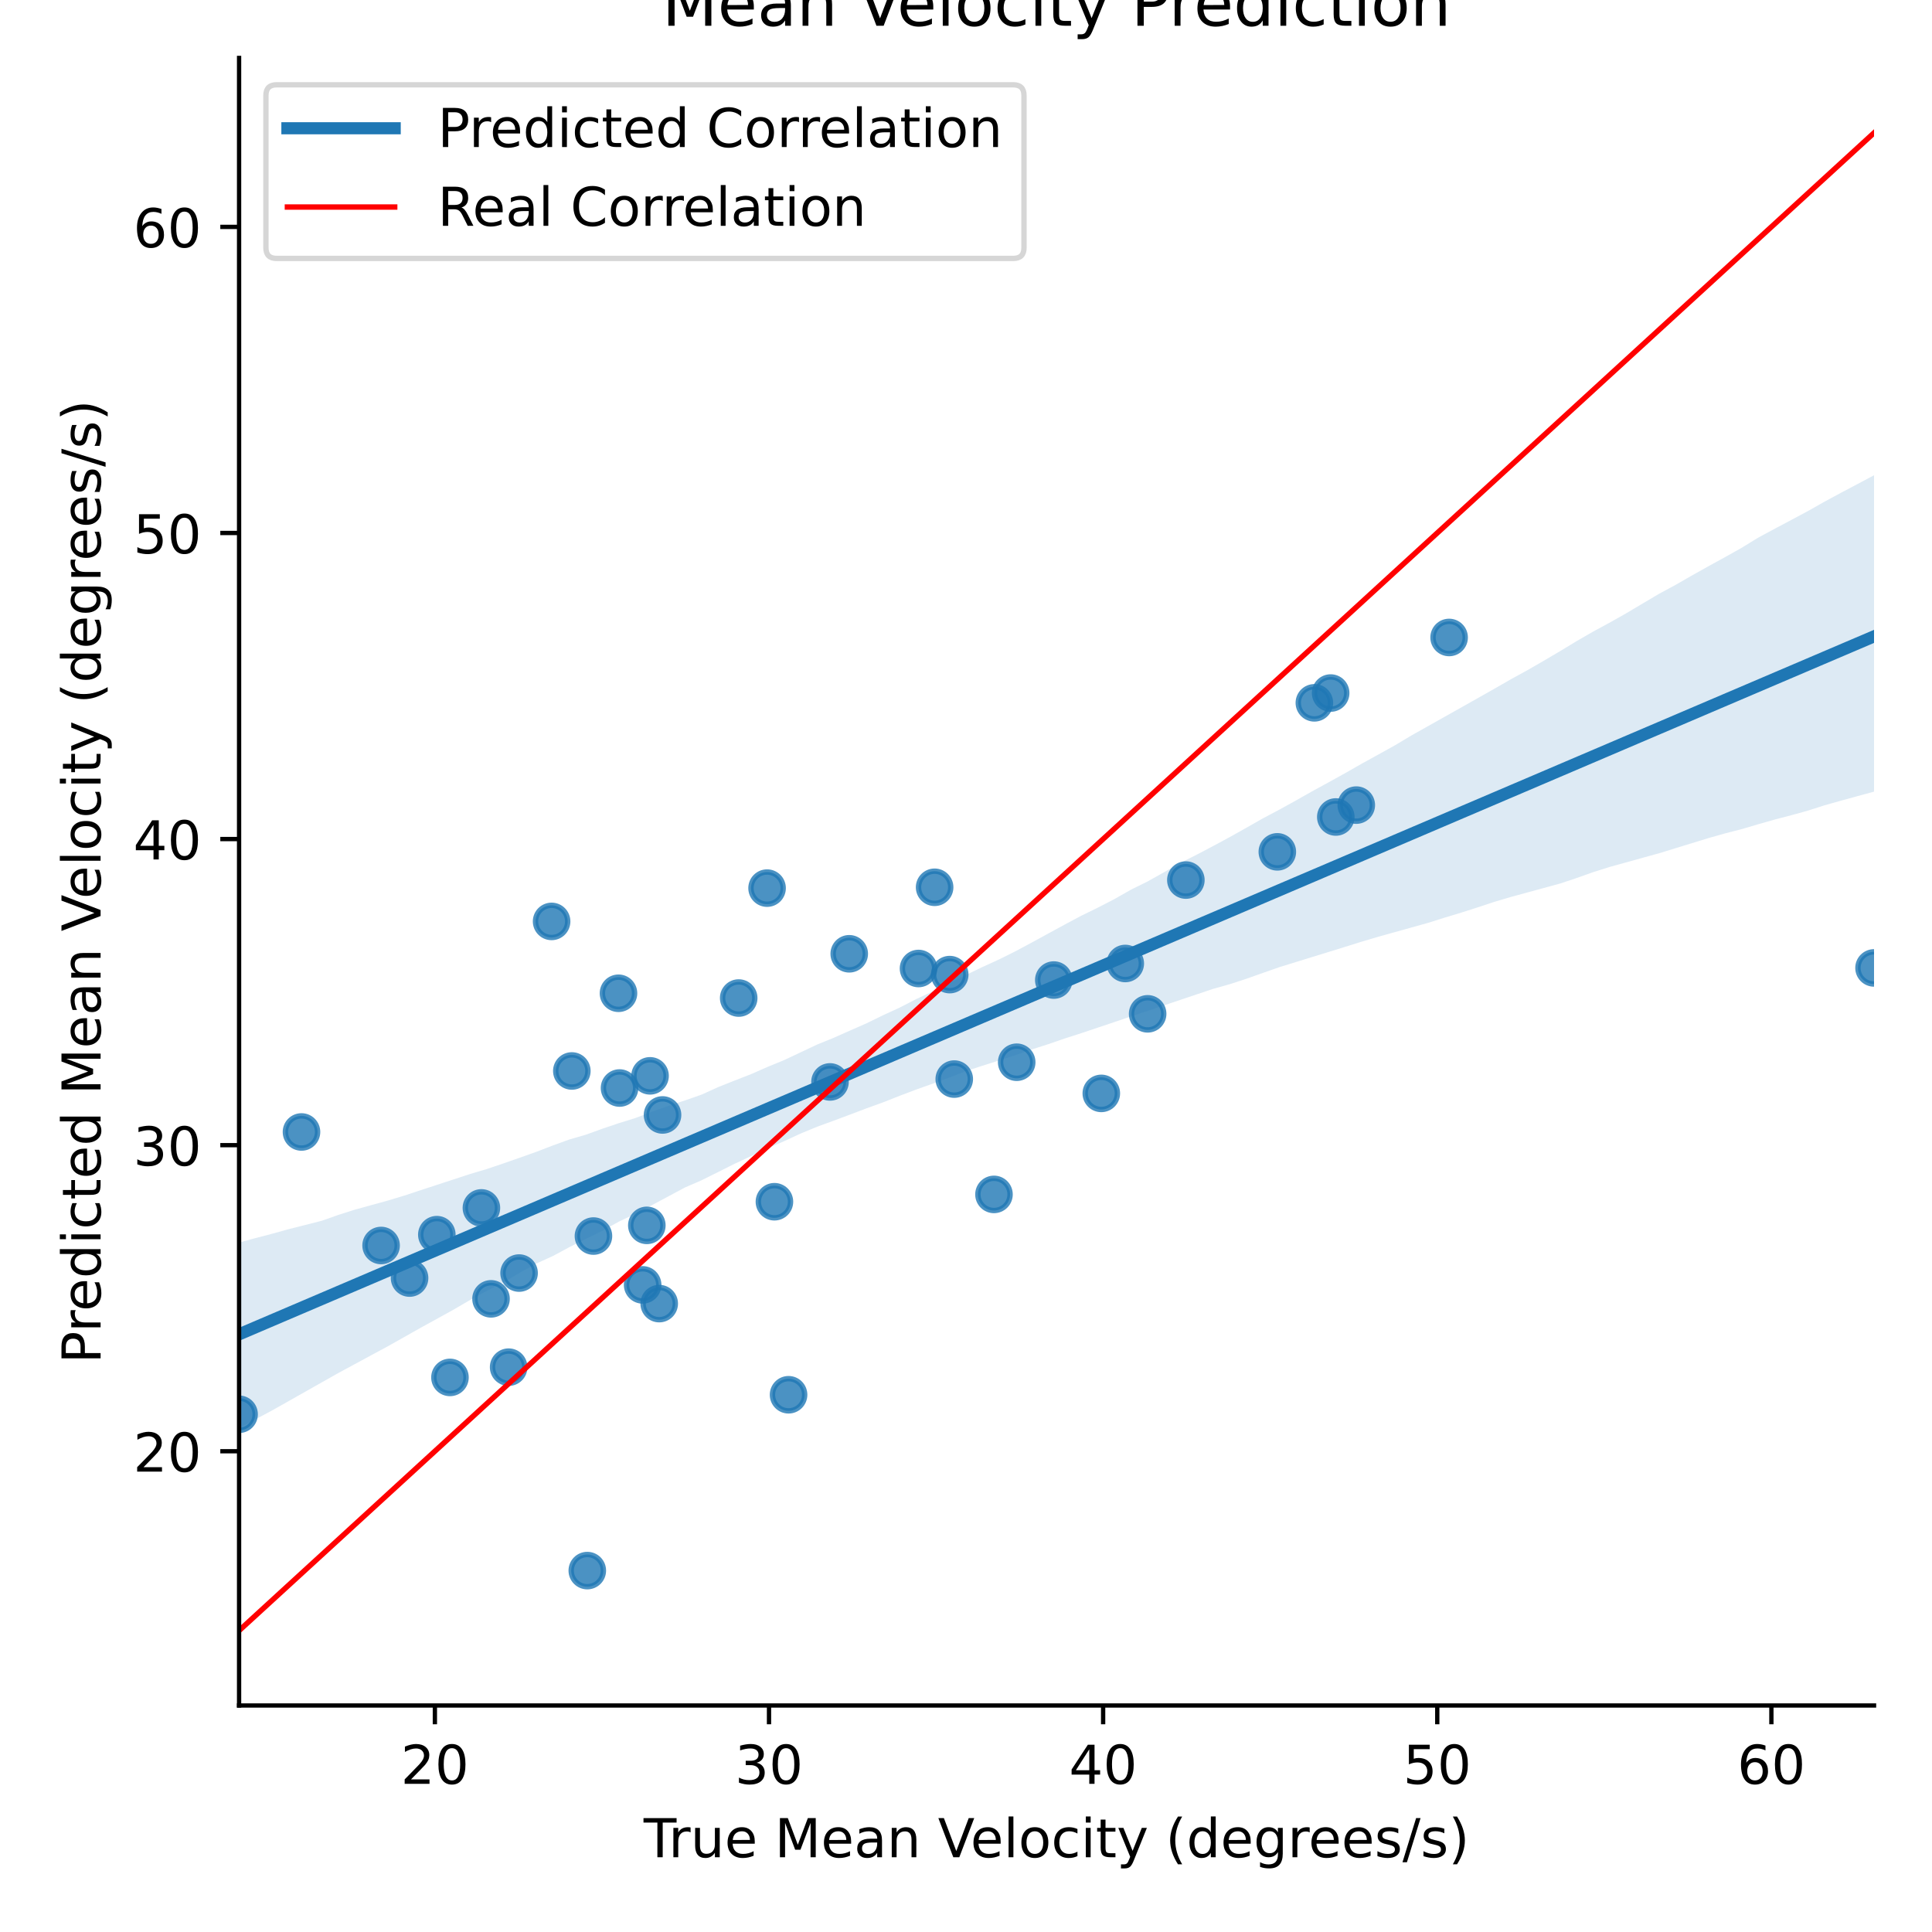 <?xml version="1.0" encoding="utf-8" standalone="no"?>
<!DOCTYPE svg PUBLIC "-//W3C//DTD SVG 1.1//EN"
  "http://www.w3.org/Graphics/SVG/1.1/DTD/svg11.dtd">
<!-- Created with matplotlib (https://matplotlib.org/) -->
<svg height="360pt" version="1.1" viewBox="0 0 360 360" width="360pt" xmlns="http://www.w3.org/2000/svg" xmlns:xlink="http://www.w3.org/1999/xlink">
 <defs>
  <style type="text/css">
*{stroke-linecap:butt;stroke-linejoin:round;}
  </style>
 </defs>
 <g id="figure_1">
  <g id="patch_1">
   <path d="M 0 360 
L 360 360 
L 360 0 
L 0 0 
z
" style="fill:#ffffff;"/>
  </g>
  <g id="axes_1">
   <g id="patch_2">
    <path d="M 44.55 317.794 
L 349.2 317.794 
L 349.2 10.8 
L 44.55 10.8 
z
" style="fill:#ffffff;"/>
   </g>
   <g id="PathCollection_1">
    <defs>
     <path d="M 0 3 
C 0.796 3 1.559 2.684 2.121 2.121 
C 2.684 1.559 3 0.796 3 0 
C 3 -0.796 2.684 -1.559 2.121 -2.121 
C 1.559 -2.684 0.796 -3 0 -3 
C -0.796 -3 -1.559 -2.684 -2.121 -2.121 
C -2.684 -1.559 -3 -0.796 -3 0 
C -3 0.796 -2.684 1.559 -2.121 2.121 
C -1.559 2.684 -0.796 3 0 3 
z
" id="mcf72efb839" style="stroke:#1f77b4;stroke-opacity:0.8;"/>
    </defs>
    <g clip-path="url(#p95aa02f963)">
     <use style="fill:#1f77b4;fill-opacity:0.8;stroke:#1f77b4;stroke-opacity:0.8;" x="185.214" xlink:href="#mcf72efb839" y="222.561"/>
     <use style="fill:#1f77b4;fill-opacity:0.8;stroke:#1f77b4;stroke-opacity:0.8;" x="123.454" xlink:href="#mcf72efb839" y="207.755"/>
     <use style="fill:#1f77b4;fill-opacity:0.8;stroke:#1f77b4;stroke-opacity:0.8;" x="270.022" xlink:href="#mcf72efb839" y="118.784"/>
     <use style="fill:#1f77b4;fill-opacity:0.8;stroke:#1f77b4;stroke-opacity:0.8;" x="81.397" xlink:href="#mcf72efb839" y="230.062"/>
     <use style="fill:#1f77b4;fill-opacity:0.8;stroke:#1f77b4;stroke-opacity:0.8;" x="174.153" xlink:href="#mcf72efb839" y="165.332"/>
     <use style="fill:#1f77b4;fill-opacity:0.8;stroke:#1f77b4;stroke-opacity:0.8;" x="247.948" xlink:href="#mcf72efb839" y="129.14"/>
     <use style="fill:#1f77b4;fill-opacity:0.8;stroke:#1f77b4;stroke-opacity:0.8;" x="115.246" xlink:href="#mcf72efb839" y="185.081"/>
     <use style="fill:#1f77b4;fill-opacity:0.8;stroke:#1f77b4;stroke-opacity:0.8;" x="109.434" xlink:href="#mcf72efb839" y="292.658"/>
     <use style="fill:#1f77b4;fill-opacity:0.8;stroke:#1f77b4;stroke-opacity:0.8;" x="209.678" xlink:href="#mcf72efb839" y="179.532"/>
     <use style="fill:#1f77b4;fill-opacity:0.8;stroke:#1f77b4;stroke-opacity:0.8;" x="137.645" xlink:href="#mcf72efb839" y="185.971"/>
     <use style="fill:#1f77b4;fill-opacity:0.8;stroke:#1f77b4;stroke-opacity:0.8;" x="248.906" xlink:href="#mcf72efb839" y="152.234"/>
     <use style="fill:#1f77b4;fill-opacity:0.8;stroke:#1f77b4;stroke-opacity:0.8;" x="110.58" xlink:href="#mcf72efb839" y="230.321"/>
     <use style="fill:#1f77b4;fill-opacity:0.8;stroke:#1f77b4;stroke-opacity:0.8;" x="96.723" xlink:href="#mcf72efb839" y="237.216"/>
     <use style="fill:#1f77b4;fill-opacity:0.8;stroke:#1f77b4;stroke-opacity:0.8;" x="76.317" xlink:href="#mcf72efb839" y="238.147"/>
     <use style="fill:#1f77b4;fill-opacity:0.8;stroke:#1f77b4;stroke-opacity:0.8;" x="56.179" xlink:href="#mcf72efb839" y="210.927"/>
     <use style="fill:#1f77b4;fill-opacity:0.8;stroke:#1f77b4;stroke-opacity:0.8;" x="154.659" xlink:href="#mcf72efb839" y="201.602"/>
     <use style="fill:#1f77b4;fill-opacity:0.8;stroke:#1f77b4;stroke-opacity:0.8;" x="91.496" xlink:href="#mcf72efb839" y="242.021"/>
     <use style="fill:#1f77b4;fill-opacity:0.8;stroke:#1f77b4;stroke-opacity:0.8;" x="171.152" xlink:href="#mcf72efb839" y="180.466"/>
     <use style="fill:#1f77b4;fill-opacity:0.8;stroke:#1f77b4;stroke-opacity:0.8;" x="44.55" xlink:href="#mcf72efb839" y="263.528"/>
     <use style="fill:#1f77b4;fill-opacity:0.8;stroke:#1f77b4;stroke-opacity:0.8;" x="177.812" xlink:href="#mcf72efb839" y="201.072"/>
     <use style="fill:#1f77b4;fill-opacity:0.8;stroke:#1f77b4;stroke-opacity:0.8;" x="94.777" xlink:href="#mcf72efb839" y="254.752"/>
     <use style="fill:#1f77b4;fill-opacity:0.8;stroke:#1f77b4;stroke-opacity:0.8;" x="89.704" xlink:href="#mcf72efb839" y="225.077"/>
     <use style="fill:#1f77b4;fill-opacity:0.8;stroke:#1f77b4;stroke-opacity:0.8;" x="349.2" xlink:href="#mcf72efb839" y="180.358"/>
     <use style="fill:#1f77b4;fill-opacity:0.8;stroke:#1f77b4;stroke-opacity:0.8;" x="252.723" xlink:href="#mcf72efb839" y="150.02"/>
     <use style="fill:#1f77b4;fill-opacity:0.8;stroke:#1f77b4;stroke-opacity:0.8;" x="238.012" xlink:href="#mcf72efb839" y="158.728"/>
     <use style="fill:#1f77b4;fill-opacity:0.8;stroke:#1f77b4;stroke-opacity:0.8;" x="220.969" xlink:href="#mcf72efb839" y="163.987"/>
     <use style="fill:#1f77b4;fill-opacity:0.8;stroke:#1f77b4;stroke-opacity:0.8;" x="244.914" xlink:href="#mcf72efb839" y="130.962"/>
     <use style="fill:#1f77b4;fill-opacity:0.8;stroke:#1f77b4;stroke-opacity:0.8;" x="146.937" xlink:href="#mcf72efb839" y="259.894"/>
     <use style="fill:#1f77b4;fill-opacity:0.8;stroke:#1f77b4;stroke-opacity:0.8;" x="102.784" xlink:href="#mcf72efb839" y="171.692"/>
     <use style="fill:#1f77b4;fill-opacity:0.8;stroke:#1f77b4;stroke-opacity:0.8;" x="213.845" xlink:href="#mcf72efb839" y="188.912"/>
     <use style="fill:#1f77b4;fill-opacity:0.8;stroke:#1f77b4;stroke-opacity:0.8;" x="158.243" xlink:href="#mcf72efb839" y="177.725"/>
     <use style="fill:#1f77b4;fill-opacity:0.8;stroke:#1f77b4;stroke-opacity:0.8;" x="120.528" xlink:href="#mcf72efb839" y="228.329"/>
     <use style="fill:#1f77b4;fill-opacity:0.8;stroke:#1f77b4;stroke-opacity:0.8;" x="205.212" xlink:href="#mcf72efb839" y="203.738"/>
     <use style="fill:#1f77b4;fill-opacity:0.8;stroke:#1f77b4;stroke-opacity:0.8;" x="71.012" xlink:href="#mcf72efb839" y="232.079"/>
     <use style="fill:#1f77b4;fill-opacity:0.8;stroke:#1f77b4;stroke-opacity:0.8;" x="83.844" xlink:href="#mcf72efb839" y="256.662"/>
     <use style="fill:#1f77b4;fill-opacity:0.8;stroke:#1f77b4;stroke-opacity:0.8;" x="122.835" xlink:href="#mcf72efb839" y="242.908"/>
     <use style="fill:#1f77b4;fill-opacity:0.8;stroke:#1f77b4;stroke-opacity:0.8;" x="119.747" xlink:href="#mcf72efb839" y="239.419"/>
     <use style="fill:#1f77b4;fill-opacity:0.8;stroke:#1f77b4;stroke-opacity:0.8;" x="106.553" xlink:href="#mcf72efb839" y="199.56"/>
     <use style="fill:#1f77b4;fill-opacity:0.8;stroke:#1f77b4;stroke-opacity:0.8;" x="144.303" xlink:href="#mcf72efb839" y="223.926"/>
     <use style="fill:#1f77b4;fill-opacity:0.8;stroke:#1f77b4;stroke-opacity:0.8;" x="142.934" xlink:href="#mcf72efb839" y="165.489"/>
     <use style="fill:#1f77b4;fill-opacity:0.8;stroke:#1f77b4;stroke-opacity:0.8;" x="189.447" xlink:href="#mcf72efb839" y="197.931"/>
     <use style="fill:#1f77b4;fill-opacity:0.8;stroke:#1f77b4;stroke-opacity:0.8;" x="196.36" xlink:href="#mcf72efb839" y="182.619"/>
     <use style="fill:#1f77b4;fill-opacity:0.8;stroke:#1f77b4;stroke-opacity:0.8;" x="121.128" xlink:href="#mcf72efb839" y="200.467"/>
     <use style="fill:#1f77b4;fill-opacity:0.8;stroke:#1f77b4;stroke-opacity:0.8;" x="115.444" xlink:href="#mcf72efb839" y="202.737"/>
     <use style="fill:#1f77b4;fill-opacity:0.8;stroke:#1f77b4;stroke-opacity:0.8;" x="176.965" xlink:href="#mcf72efb839" y="181.604"/>
    </g>
   </g>
   <g id="PolyCollection_1">
    <path clip-path="url(#p95aa02f963)" d="M 44.55 231.533 
L 44.55 266.094 
L 47.627 264.458 
L 50.705 262.813 
L 53.782 261.075 
L 56.859 259.338 
L 59.936 257.597 
L 63.014 255.857 
L 66.091 254.197 
L 69.168 252.53 
L 72.245 250.874 
L 75.323 249.137 
L 78.4 247.401 
L 81.477 245.71 
L 84.555 244.009 
L 87.632 242.212 
L 90.709 240.533 
L 93.786 238.972 
L 96.864 237.148 
L 99.941 235.44 
L 103.018 234.044 
L 106.095 232.385 
L 109.173 230.842 
L 112.25 229.335 
L 115.327 227.627 
L 118.405 226.175 
L 121.482 224.558 
L 124.559 222.914 
L 127.636 221.268 
L 130.714 219.934 
L 133.791 218.405 
L 136.868 216.861 
L 139.945 215.427 
L 143.023 213.97 
L 146.1 212.648 
L 149.177 211.223 
L 152.255 209.951 
L 155.332 208.828 
L 158.409 207.679 
L 161.486 206.514 
L 164.564 205.401 
L 167.641 204.185 
L 170.718 203.02 
L 173.795 201.927 
L 176.873 200.788 
L 179.95 199.603 
L 183.027 198.594 
L 186.105 197.617 
L 189.182 196.624 
L 192.259 195.546 
L 195.336 194.562 
L 198.414 193.501 
L 201.491 192.514 
L 204.568 191.48 
L 207.645 190.447 
L 210.723 189.402 
L 213.8 188.379 
L 216.877 187.343 
L 219.955 186.307 
L 223.032 185.271 
L 226.109 184.242 
L 229.186 183.378 
L 232.264 182.372 
L 235.341 181.281 
L 238.418 180.205 
L 241.495 179.254 
L 244.573 178.306 
L 247.65 177.359 
L 250.727 176.406 
L 253.805 175.442 
L 256.882 174.532 
L 259.959 173.676 
L 263.036 172.817 
L 266.114 171.957 
L 269.191 170.986 
L 272.268 170.059 
L 275.345 169.073 
L 278.423 168.052 
L 281.5 167.144 
L 284.577 166.302 
L 287.655 165.464 
L 290.732 164.624 
L 293.809 163.597 
L 296.886 162.503 
L 299.964 161.535 
L 303.041 160.682 
L 306.118 159.829 
L 309.195 158.976 
L 312.273 158.032 
L 315.35 157.086 
L 318.427 156.14 
L 321.505 155.274 
L 324.582 154.482 
L 327.659 153.573 
L 330.736 152.697 
L 333.814 151.898 
L 336.891 151.044 
L 339.968 150.058 
L 343.045 149.193 
L 346.123 148.347 
L 349.2 147.508 
L 349.2 88.56 
L 349.2 88.56 
L 346.123 90.194 
L 343.045 91.82 
L 339.968 93.479 
L 336.891 95.226 
L 333.814 96.864 
L 330.736 98.503 
L 327.659 100.157 
L 324.582 102.044 
L 321.505 103.777 
L 318.427 105.465 
L 315.35 107.186 
L 312.273 108.956 
L 309.195 110.618 
L 306.118 112.437 
L 303.041 114.267 
L 299.964 116.006 
L 296.886 117.671 
L 293.809 119.448 
L 290.732 121.311 
L 287.655 123.127 
L 284.577 124.9 
L 281.5 126.588 
L 278.423 128.355 
L 275.345 130.098 
L 272.268 131.83 
L 269.191 133.561 
L 266.114 135.292 
L 263.036 137.021 
L 259.959 138.861 
L 256.882 140.569 
L 253.805 142.266 
L 250.727 144.023 
L 247.65 145.727 
L 244.573 147.407 
L 241.495 149.151 
L 238.418 150.851 
L 235.341 152.48 
L 232.264 154.229 
L 229.186 155.957 
L 226.109 157.617 
L 223.032 159.236 
L 219.955 160.79 
L 216.877 162.545 
L 213.8 164.267 
L 210.723 165.787 
L 207.645 167.537 
L 204.568 169.126 
L 201.491 170.631 
L 198.414 172.272 
L 195.336 173.942 
L 192.259 175.626 
L 189.182 177.271 
L 186.105 178.803 
L 183.027 180.206 
L 179.95 181.685 
L 176.873 183.213 
L 173.795 184.727 
L 170.718 186.169 
L 167.641 187.752 
L 164.564 189.166 
L 161.486 190.669 
L 158.409 192.022 
L 155.332 193.388 
L 152.255 194.638 
L 149.177 196.091 
L 146.1 197.538 
L 143.023 198.802 
L 139.945 200.154 
L 136.868 201.352 
L 133.791 202.579 
L 130.714 203.973 
L 127.636 205.048 
L 124.559 206.074 
L 121.482 207.146 
L 118.405 208.325 
L 115.327 209.284 
L 112.25 210.318 
L 109.173 211.434 
L 106.095 212.326 
L 103.018 213.441 
L 99.941 214.622 
L 96.864 215.72 
L 93.786 216.79 
L 90.709 217.833 
L 87.632 218.748 
L 84.555 219.754 
L 81.477 220.76 
L 78.4 221.769 
L 75.323 222.783 
L 72.245 223.715 
L 69.168 224.563 
L 66.091 225.41 
L 63.014 226.391 
L 59.936 227.48 
L 56.859 228.262 
L 53.782 229.04 
L 50.705 229.894 
L 47.627 230.695 
L 44.55 231.533 
z
" style="fill:#1f77b4;fill-opacity:0.15;"/>
   </g>
   <g id="matplotlib.axis_1">
    <g id="xtick_1">
     <g id="line2d_1">
      <defs>
       <path d="M 0 0 
L 0 3.5 
" id="m3de29a6f47" style="stroke:#000000;stroke-width:0.8;"/>
      </defs>
      <g>
       <use style="stroke:#000000;stroke-width:0.8;" x="81.034" xlink:href="#m3de29a6f47" y="317.794"/>
      </g>
     </g>
     <g id="text_1">
      <!-- 20 -->
      <defs>
       <path d="M 19.188 8.297 
L 53.609 8.297 
L 53.609 0 
L 7.328 0 
L 7.328 8.297 
Q 12.938 14.109 22.625 23.891 
Q 32.328 33.688 34.812 36.531 
Q 39.547 41.844 41.422 45.531 
Q 43.312 49.219 43.312 52.781 
Q 43.312 58.594 39.234 62.25 
Q 35.156 65.922 28.609 65.922 
Q 23.969 65.922 18.812 64.312 
Q 13.672 62.703 7.812 59.422 
L 7.812 69.391 
Q 13.766 71.781 18.938 73 
Q 24.125 74.219 28.422 74.219 
Q 39.75 74.219 46.484 68.547 
Q 53.219 62.891 53.219 53.422 
Q 53.219 48.922 51.531 44.891 
Q 49.859 40.875 45.406 35.406 
Q 44.188 33.984 37.641 27.219 
Q 31.109 20.453 19.188 8.297 
z
" id="DejaVuSans-50"/>
       <path d="M 31.781 66.406 
Q 24.172 66.406 20.328 58.906 
Q 16.5 51.422 16.5 36.375 
Q 16.5 21.391 20.328 13.891 
Q 24.172 6.391 31.781 6.391 
Q 39.453 6.391 43.281 13.891 
Q 47.125 21.391 47.125 36.375 
Q 47.125 51.422 43.281 58.906 
Q 39.453 66.406 31.781 66.406 
z
M 31.781 74.219 
Q 44.047 74.219 50.516 64.516 
Q 56.984 54.828 56.984 36.375 
Q 56.984 17.969 50.516 8.266 
Q 44.047 -1.422 31.781 -1.422 
Q 19.531 -1.422 13.062 8.266 
Q 6.594 17.969 6.594 36.375 
Q 6.594 54.828 13.062 64.516 
Q 19.531 74.219 31.781 74.219 
z
" id="DejaVuSans-48"/>
      </defs>
      <g transform="translate(74.671 332.392)scale(0.1 -0.1)">
       <use xlink:href="#DejaVuSans-50"/>
       <use x="63.623" xlink:href="#DejaVuSans-48"/>
      </g>
     </g>
    </g>
    <g id="xtick_2">
     <g id="line2d_2">
      <g>
       <use style="stroke:#000000;stroke-width:0.8;" x="143.293" xlink:href="#m3de29a6f47" y="317.794"/>
      </g>
     </g>
     <g id="text_2">
      <!-- 30 -->
      <defs>
       <path d="M 40.578 39.312 
Q 47.656 37.797 51.625 33 
Q 55.609 28.219 55.609 21.188 
Q 55.609 10.406 48.188 4.484 
Q 40.766 -1.422 27.094 -1.422 
Q 22.516 -1.422 17.656 -0.516 
Q 12.797 0.391 7.625 2.203 
L 7.625 11.719 
Q 11.719 9.328 16.594 8.109 
Q 21.484 6.891 26.812 6.891 
Q 36.078 6.891 40.938 10.547 
Q 45.797 14.203 45.797 21.188 
Q 45.797 27.641 41.281 31.266 
Q 36.766 34.906 28.719 34.906 
L 20.219 34.906 
L 20.219 43.016 
L 29.109 43.016 
Q 36.375 43.016 40.234 45.922 
Q 44.094 48.828 44.094 54.297 
Q 44.094 59.906 40.109 62.906 
Q 36.141 65.922 28.719 65.922 
Q 24.656 65.922 20.016 65.031 
Q 15.375 64.156 9.812 62.312 
L 9.812 71.094 
Q 15.438 72.656 20.344 73.438 
Q 25.25 74.219 29.594 74.219 
Q 40.828 74.219 47.359 69.109 
Q 53.906 64.016 53.906 55.328 
Q 53.906 49.266 50.438 45.094 
Q 46.969 40.922 40.578 39.312 
z
" id="DejaVuSans-51"/>
      </defs>
      <g transform="translate(136.931 332.392)scale(0.1 -0.1)">
       <use xlink:href="#DejaVuSans-51"/>
       <use x="63.623" xlink:href="#DejaVuSans-48"/>
      </g>
     </g>
    </g>
    <g id="xtick_3">
     <g id="line2d_3">
      <g>
       <use style="stroke:#000000;stroke-width:0.8;" x="205.553" xlink:href="#m3de29a6f47" y="317.794"/>
      </g>
     </g>
     <g id="text_3">
      <!-- 40 -->
      <defs>
       <path d="M 37.797 64.312 
L 12.891 25.391 
L 37.797 25.391 
z
M 35.203 72.906 
L 47.609 72.906 
L 47.609 25.391 
L 58.016 25.391 
L 58.016 17.188 
L 47.609 17.188 
L 47.609 0 
L 37.797 0 
L 37.797 17.188 
L 4.891 17.188 
L 4.891 26.703 
z
" id="DejaVuSans-52"/>
      </defs>
      <g transform="translate(199.19 332.392)scale(0.1 -0.1)">
       <use xlink:href="#DejaVuSans-52"/>
       <use x="63.623" xlink:href="#DejaVuSans-48"/>
      </g>
     </g>
    </g>
    <g id="xtick_4">
     <g id="line2d_4">
      <g>
       <use style="stroke:#000000;stroke-width:0.8;" x="267.812" xlink:href="#m3de29a6f47" y="317.794"/>
      </g>
     </g>
     <g id="text_4">
      <!-- 50 -->
      <defs>
       <path d="M 10.797 72.906 
L 49.516 72.906 
L 49.516 64.594 
L 19.828 64.594 
L 19.828 46.734 
Q 21.969 47.469 24.109 47.828 
Q 26.266 48.188 28.422 48.188 
Q 40.625 48.188 47.75 41.5 
Q 54.891 34.812 54.891 23.391 
Q 54.891 11.625 47.562 5.094 
Q 40.234 -1.422 26.906 -1.422 
Q 22.312 -1.422 17.547 -0.641 
Q 12.797 0.141 7.719 1.703 
L 7.719 11.625 
Q 12.109 9.234 16.797 8.062 
Q 21.484 6.891 26.703 6.891 
Q 35.156 6.891 40.078 11.328 
Q 45.016 15.766 45.016 23.391 
Q 45.016 31 40.078 35.438 
Q 35.156 39.891 26.703 39.891 
Q 22.75 39.891 18.812 39.016 
Q 14.891 38.141 10.797 36.281 
z
" id="DejaVuSans-53"/>
      </defs>
      <g transform="translate(261.45 332.392)scale(0.1 -0.1)">
       <use xlink:href="#DejaVuSans-53"/>
       <use x="63.623" xlink:href="#DejaVuSans-48"/>
      </g>
     </g>
    </g>
    <g id="xtick_5">
     <g id="line2d_5">
      <g>
       <use style="stroke:#000000;stroke-width:0.8;" x="330.072" xlink:href="#m3de29a6f47" y="317.794"/>
      </g>
     </g>
     <g id="text_5">
      <!-- 60 -->
      <defs>
       <path d="M 33.016 40.375 
Q 26.375 40.375 22.484 35.828 
Q 18.609 31.297 18.609 23.391 
Q 18.609 15.531 22.484 10.953 
Q 26.375 6.391 33.016 6.391 
Q 39.656 6.391 43.531 10.953 
Q 47.406 15.531 47.406 23.391 
Q 47.406 31.297 43.531 35.828 
Q 39.656 40.375 33.016 40.375 
z
M 52.594 71.297 
L 52.594 62.312 
Q 48.875 64.062 45.094 64.984 
Q 41.312 65.922 37.594 65.922 
Q 27.828 65.922 22.672 59.328 
Q 17.531 52.734 16.797 39.406 
Q 19.672 43.656 24.016 45.922 
Q 28.375 48.188 33.594 48.188 
Q 44.578 48.188 50.953 41.516 
Q 57.328 34.859 57.328 23.391 
Q 57.328 12.156 50.688 5.359 
Q 44.047 -1.422 33.016 -1.422 
Q 20.359 -1.422 13.672 8.266 
Q 6.984 17.969 6.984 36.375 
Q 6.984 53.656 15.188 63.938 
Q 23.391 74.219 37.203 74.219 
Q 40.922 74.219 44.703 73.484 
Q 48.484 72.75 52.594 71.297 
z
" id="DejaVuSans-54"/>
      </defs>
      <g transform="translate(323.71 332.392)scale(0.1 -0.1)">
       <use xlink:href="#DejaVuSans-54"/>
       <use x="63.623" xlink:href="#DejaVuSans-48"/>
      </g>
     </g>
    </g>
    <g id="text_6">
     <!-- True Mean Velocity (degrees/s) -->
     <defs>
      <path d="M -0.297 72.906 
L 61.375 72.906 
L 61.375 64.594 
L 35.5 64.594 
L 35.5 0 
L 25.594 0 
L 25.594 64.594 
L -0.297 64.594 
z
" id="DejaVuSans-84"/>
      <path d="M 41.109 46.297 
Q 39.594 47.172 37.812 47.578 
Q 36.031 48 33.891 48 
Q 26.266 48 22.188 43.047 
Q 18.109 38.094 18.109 28.812 
L 18.109 0 
L 9.078 0 
L 9.078 54.688 
L 18.109 54.688 
L 18.109 46.188 
Q 20.953 51.172 25.484 53.578 
Q 30.031 56 36.531 56 
Q 37.453 56 38.578 55.875 
Q 39.703 55.766 41.062 55.516 
z
" id="DejaVuSans-114"/>
      <path d="M 8.5 21.578 
L 8.5 54.688 
L 17.484 54.688 
L 17.484 21.922 
Q 17.484 14.156 20.5 10.266 
Q 23.531 6.391 29.594 6.391 
Q 36.859 6.391 41.078 11.031 
Q 45.312 15.672 45.312 23.688 
L 45.312 54.688 
L 54.297 54.688 
L 54.297 0 
L 45.312 0 
L 45.312 8.406 
Q 42.047 3.422 37.719 1 
Q 33.406 -1.422 27.688 -1.422 
Q 18.266 -1.422 13.375 4.438 
Q 8.5 10.297 8.5 21.578 
z
M 31.109 56 
z
" id="DejaVuSans-117"/>
      <path d="M 56.203 29.594 
L 56.203 25.203 
L 14.891 25.203 
Q 15.484 15.922 20.484 11.062 
Q 25.484 6.203 34.422 6.203 
Q 39.594 6.203 44.453 7.469 
Q 49.312 8.734 54.109 11.281 
L 54.109 2.781 
Q 49.266 0.734 44.188 -0.344 
Q 39.109 -1.422 33.891 -1.422 
Q 20.797 -1.422 13.156 6.188 
Q 5.516 13.812 5.516 26.812 
Q 5.516 40.234 12.766 48.109 
Q 20.016 56 32.328 56 
Q 43.359 56 49.781 48.891 
Q 56.203 41.797 56.203 29.594 
z
M 47.219 32.234 
Q 47.125 39.594 43.094 43.984 
Q 39.062 48.391 32.422 48.391 
Q 24.906 48.391 20.391 44.141 
Q 15.875 39.891 15.188 32.172 
z
" id="DejaVuSans-101"/>
      <path id="DejaVuSans-32"/>
      <path d="M 9.812 72.906 
L 24.516 72.906 
L 43.109 23.297 
L 61.812 72.906 
L 76.516 72.906 
L 76.516 0 
L 66.891 0 
L 66.891 64.016 
L 48.094 14.016 
L 38.188 14.016 
L 19.391 64.016 
L 19.391 0 
L 9.812 0 
z
" id="DejaVuSans-77"/>
      <path d="M 34.281 27.484 
Q 23.391 27.484 19.188 25 
Q 14.984 22.516 14.984 16.5 
Q 14.984 11.719 18.141 8.906 
Q 21.297 6.109 26.703 6.109 
Q 34.188 6.109 38.703 11.406 
Q 43.219 16.703 43.219 25.484 
L 43.219 27.484 
z
M 52.203 31.203 
L 52.203 0 
L 43.219 0 
L 43.219 8.297 
Q 40.141 3.328 35.547 0.953 
Q 30.953 -1.422 24.312 -1.422 
Q 15.922 -1.422 10.953 3.297 
Q 6 8.016 6 15.922 
Q 6 25.141 12.172 29.828 
Q 18.359 34.516 30.609 34.516 
L 43.219 34.516 
L 43.219 35.406 
Q 43.219 41.609 39.141 45 
Q 35.062 48.391 27.688 48.391 
Q 23 48.391 18.547 47.266 
Q 14.109 46.141 10.016 43.891 
L 10.016 52.203 
Q 14.938 54.109 19.578 55.047 
Q 24.219 56 28.609 56 
Q 40.484 56 46.344 49.844 
Q 52.203 43.703 52.203 31.203 
z
" id="DejaVuSans-97"/>
      <path d="M 54.891 33.016 
L 54.891 0 
L 45.906 0 
L 45.906 32.719 
Q 45.906 40.484 42.875 44.328 
Q 39.844 48.188 33.797 48.188 
Q 26.516 48.188 22.312 43.547 
Q 18.109 38.922 18.109 30.906 
L 18.109 0 
L 9.078 0 
L 9.078 54.688 
L 18.109 54.688 
L 18.109 46.188 
Q 21.344 51.125 25.703 53.562 
Q 30.078 56 35.797 56 
Q 45.219 56 50.047 50.172 
Q 54.891 44.344 54.891 33.016 
z
" id="DejaVuSans-110"/>
      <path d="M 28.609 0 
L 0.781 72.906 
L 11.078 72.906 
L 34.188 11.531 
L 57.328 72.906 
L 67.578 72.906 
L 39.797 0 
z
" id="DejaVuSans-86"/>
      <path d="M 9.422 75.984 
L 18.406 75.984 
L 18.406 0 
L 9.422 0 
z
" id="DejaVuSans-108"/>
      <path d="M 30.609 48.391 
Q 23.391 48.391 19.188 42.75 
Q 14.984 37.109 14.984 27.297 
Q 14.984 17.484 19.156 11.844 
Q 23.344 6.203 30.609 6.203 
Q 37.797 6.203 41.984 11.859 
Q 46.188 17.531 46.188 27.297 
Q 46.188 37.016 41.984 42.703 
Q 37.797 48.391 30.609 48.391 
z
M 30.609 56 
Q 42.328 56 49.016 48.375 
Q 55.719 40.766 55.719 27.297 
Q 55.719 13.875 49.016 6.219 
Q 42.328 -1.422 30.609 -1.422 
Q 18.844 -1.422 12.172 6.219 
Q 5.516 13.875 5.516 27.297 
Q 5.516 40.766 12.172 48.375 
Q 18.844 56 30.609 56 
z
" id="DejaVuSans-111"/>
      <path d="M 48.781 52.594 
L 48.781 44.188 
Q 44.969 46.297 41.141 47.344 
Q 37.312 48.391 33.406 48.391 
Q 24.656 48.391 19.812 42.844 
Q 14.984 37.312 14.984 27.297 
Q 14.984 17.281 19.812 11.734 
Q 24.656 6.203 33.406 6.203 
Q 37.312 6.203 41.141 7.25 
Q 44.969 8.297 48.781 10.406 
L 48.781 2.094 
Q 45.016 0.344 40.984 -0.531 
Q 36.969 -1.422 32.422 -1.422 
Q 20.062 -1.422 12.781 6.344 
Q 5.516 14.109 5.516 27.297 
Q 5.516 40.672 12.859 48.328 
Q 20.219 56 33.016 56 
Q 37.156 56 41.109 55.141 
Q 45.062 54.297 48.781 52.594 
z
" id="DejaVuSans-99"/>
      <path d="M 9.422 54.688 
L 18.406 54.688 
L 18.406 0 
L 9.422 0 
z
M 9.422 75.984 
L 18.406 75.984 
L 18.406 64.594 
L 9.422 64.594 
z
" id="DejaVuSans-105"/>
      <path d="M 18.312 70.219 
L 18.312 54.688 
L 36.812 54.688 
L 36.812 47.703 
L 18.312 47.703 
L 18.312 18.016 
Q 18.312 11.328 20.141 9.422 
Q 21.969 7.516 27.594 7.516 
L 36.812 7.516 
L 36.812 0 
L 27.594 0 
Q 17.188 0 13.234 3.875 
Q 9.281 7.766 9.281 18.016 
L 9.281 47.703 
L 2.688 47.703 
L 2.688 54.688 
L 9.281 54.688 
L 9.281 70.219 
z
" id="DejaVuSans-116"/>
      <path d="M 32.172 -5.078 
Q 28.375 -14.844 24.75 -17.812 
Q 21.141 -20.797 15.094 -20.797 
L 7.906 -20.797 
L 7.906 -13.281 
L 13.188 -13.281 
Q 16.891 -13.281 18.938 -11.516 
Q 21 -9.766 23.484 -3.219 
L 25.094 0.875 
L 2.984 54.688 
L 12.5 54.688 
L 29.594 11.922 
L 46.688 54.688 
L 56.203 54.688 
z
" id="DejaVuSans-121"/>
      <path d="M 31 75.875 
Q 24.469 64.656 21.281 53.656 
Q 18.109 42.672 18.109 31.391 
Q 18.109 20.125 21.312 9.062 
Q 24.516 -2 31 -13.188 
L 23.188 -13.188 
Q 15.875 -1.703 12.234 9.375 
Q 8.594 20.453 8.594 31.391 
Q 8.594 42.281 12.203 53.312 
Q 15.828 64.359 23.188 75.875 
z
" id="DejaVuSans-40"/>
      <path d="M 45.406 46.391 
L 45.406 75.984 
L 54.391 75.984 
L 54.391 0 
L 45.406 0 
L 45.406 8.203 
Q 42.578 3.328 38.25 0.953 
Q 33.938 -1.422 27.875 -1.422 
Q 17.969 -1.422 11.734 6.484 
Q 5.516 14.406 5.516 27.297 
Q 5.516 40.188 11.734 48.094 
Q 17.969 56 27.875 56 
Q 33.938 56 38.25 53.625 
Q 42.578 51.266 45.406 46.391 
z
M 14.797 27.297 
Q 14.797 17.391 18.875 11.75 
Q 22.953 6.109 30.078 6.109 
Q 37.203 6.109 41.297 11.75 
Q 45.406 17.391 45.406 27.297 
Q 45.406 37.203 41.297 42.844 
Q 37.203 48.484 30.078 48.484 
Q 22.953 48.484 18.875 42.844 
Q 14.797 37.203 14.797 27.297 
z
" id="DejaVuSans-100"/>
      <path d="M 45.406 27.984 
Q 45.406 37.75 41.375 43.109 
Q 37.359 48.484 30.078 48.484 
Q 22.859 48.484 18.828 43.109 
Q 14.797 37.75 14.797 27.984 
Q 14.797 18.266 18.828 12.891 
Q 22.859 7.516 30.078 7.516 
Q 37.359 7.516 41.375 12.891 
Q 45.406 18.266 45.406 27.984 
z
M 54.391 6.781 
Q 54.391 -7.172 48.188 -13.984 
Q 42 -20.797 29.203 -20.797 
Q 24.469 -20.797 20.266 -20.094 
Q 16.062 -19.391 12.109 -17.922 
L 12.109 -9.188 
Q 16.062 -11.328 19.922 -12.344 
Q 23.781 -13.375 27.781 -13.375 
Q 36.625 -13.375 41.016 -8.766 
Q 45.406 -4.156 45.406 5.172 
L 45.406 9.625 
Q 42.625 4.781 38.281 2.391 
Q 33.938 0 27.875 0 
Q 17.828 0 11.672 7.656 
Q 5.516 15.328 5.516 27.984 
Q 5.516 40.672 11.672 48.328 
Q 17.828 56 27.875 56 
Q 33.938 56 38.281 53.609 
Q 42.625 51.219 45.406 46.391 
L 45.406 54.688 
L 54.391 54.688 
z
" id="DejaVuSans-103"/>
      <path d="M 44.281 53.078 
L 44.281 44.578 
Q 40.484 46.531 36.375 47.5 
Q 32.281 48.484 27.875 48.484 
Q 21.188 48.484 17.844 46.438 
Q 14.5 44.391 14.5 40.281 
Q 14.5 37.156 16.891 35.375 
Q 19.281 33.594 26.516 31.984 
L 29.594 31.297 
Q 39.156 29.25 43.188 25.516 
Q 47.219 21.781 47.219 15.094 
Q 47.219 7.469 41.188 3.016 
Q 35.156 -1.422 24.609 -1.422 
Q 20.219 -1.422 15.453 -0.562 
Q 10.688 0.297 5.422 2 
L 5.422 11.281 
Q 10.406 8.688 15.234 7.391 
Q 20.062 6.109 24.812 6.109 
Q 31.156 6.109 34.562 8.281 
Q 37.984 10.453 37.984 14.406 
Q 37.984 18.062 35.516 20.016 
Q 33.062 21.969 24.703 23.781 
L 21.578 24.516 
Q 13.234 26.266 9.516 29.906 
Q 5.812 33.547 5.812 39.891 
Q 5.812 47.609 11.281 51.797 
Q 16.75 56 26.812 56 
Q 31.781 56 36.172 55.266 
Q 40.578 54.547 44.281 53.078 
z
" id="DejaVuSans-115"/>
      <path d="M 25.391 72.906 
L 33.688 72.906 
L 8.297 -9.281 
L 0 -9.281 
z
" id="DejaVuSans-47"/>
      <path d="M 8.016 75.875 
L 15.828 75.875 
Q 23.141 64.359 26.781 53.312 
Q 30.422 42.281 30.422 31.391 
Q 30.422 20.453 26.781 9.375 
Q 23.141 -1.703 15.828 -13.188 
L 8.016 -13.188 
Q 14.5 -2 17.703 9.062 
Q 20.906 20.125 20.906 31.391 
Q 20.906 42.672 17.703 53.656 
Q 14.5 64.656 8.016 75.875 
z
" id="DejaVuSans-41"/>
     </defs>
     <g transform="translate(119.935 346.07)scale(0.1 -0.1)">
      <use xlink:href="#DejaVuSans-84"/>
      <use x="46.334" xlink:href="#DejaVuSans-114"/>
      <use x="87.447" xlink:href="#DejaVuSans-117"/>
      <use x="150.826" xlink:href="#DejaVuSans-101"/>
      <use x="212.35" xlink:href="#DejaVuSans-32"/>
      <use x="244.137" xlink:href="#DejaVuSans-77"/>
      <use x="330.416" xlink:href="#DejaVuSans-101"/>
      <use x="391.939" xlink:href="#DejaVuSans-97"/>
      <use x="453.219" xlink:href="#DejaVuSans-110"/>
      <use x="516.598" xlink:href="#DejaVuSans-32"/>
      <use x="548.385" xlink:href="#DejaVuSans-86"/>
      <use x="609.043" xlink:href="#DejaVuSans-101"/>
      <use x="670.566" xlink:href="#DejaVuSans-108"/>
      <use x="698.35" xlink:href="#DejaVuSans-111"/>
      <use x="759.531" xlink:href="#DejaVuSans-99"/>
      <use x="814.512" xlink:href="#DejaVuSans-105"/>
      <use x="842.295" xlink:href="#DejaVuSans-116"/>
      <use x="881.504" xlink:href="#DejaVuSans-121"/>
      <use x="940.684" xlink:href="#DejaVuSans-32"/>
      <use x="972.471" xlink:href="#DejaVuSans-40"/>
      <use x="1011.484" xlink:href="#DejaVuSans-100"/>
      <use x="1074.961" xlink:href="#DejaVuSans-101"/>
      <use x="1136.484" xlink:href="#DejaVuSans-103"/>
      <use x="1199.961" xlink:href="#DejaVuSans-114"/>
      <use x="1238.824" xlink:href="#DejaVuSans-101"/>
      <use x="1300.348" xlink:href="#DejaVuSans-101"/>
      <use x="1361.871" xlink:href="#DejaVuSans-115"/>
      <use x="1413.971" xlink:href="#DejaVuSans-47"/>
      <use x="1447.662" xlink:href="#DejaVuSans-115"/>
      <use x="1499.762" xlink:href="#DejaVuSans-41"/>
     </g>
    </g>
   </g>
   <g id="matplotlib.axis_2">
    <g id="ytick_1">
     <g id="line2d_6">
      <defs>
       <path d="M 0 0 
L -3.5 0 
" id="m91d8c6986b" style="stroke:#000000;stroke-width:0.8;"/>
      </defs>
      <g>
       <use style="stroke:#000000;stroke-width:0.8;" x="44.55" xlink:href="#m91d8c6986b" y="270.417"/>
      </g>
     </g>
     <g id="text_7">
      <!-- 20 -->
      <g transform="translate(24.825 274.217)scale(0.1 -0.1)">
       <use xlink:href="#DejaVuSans-50"/>
       <use x="63.623" xlink:href="#DejaVuSans-48"/>
      </g>
     </g>
    </g>
    <g id="ytick_2">
     <g id="line2d_7">
      <g>
       <use style="stroke:#000000;stroke-width:0.8;" x="44.55" xlink:href="#m91d8c6986b" y="213.382"/>
      </g>
     </g>
     <g id="text_8">
      <!-- 30 -->
      <g transform="translate(24.825 217.182)scale(0.1 -0.1)">
       <use xlink:href="#DejaVuSans-51"/>
       <use x="63.623" xlink:href="#DejaVuSans-48"/>
      </g>
     </g>
    </g>
    <g id="ytick_3">
     <g id="line2d_8">
      <g>
       <use style="stroke:#000000;stroke-width:0.8;" x="44.55" xlink:href="#m91d8c6986b" y="156.347"/>
      </g>
     </g>
     <g id="text_9">
      <!-- 40 -->
      <g transform="translate(24.825 160.146)scale(0.1 -0.1)">
       <use xlink:href="#DejaVuSans-52"/>
       <use x="63.623" xlink:href="#DejaVuSans-48"/>
      </g>
     </g>
    </g>
    <g id="ytick_4">
     <g id="line2d_9">
      <g>
       <use style="stroke:#000000;stroke-width:0.8;" x="44.55" xlink:href="#m91d8c6986b" y="99.312"/>
      </g>
     </g>
     <g id="text_10">
      <!-- 50 -->
      <g transform="translate(24.825 103.111)scale(0.1 -0.1)">
       <use xlink:href="#DejaVuSans-53"/>
       <use x="63.623" xlink:href="#DejaVuSans-48"/>
      </g>
     </g>
    </g>
    <g id="ytick_5">
     <g id="line2d_10">
      <g>
       <use style="stroke:#000000;stroke-width:0.8;" x="44.55" xlink:href="#m91d8c6986b" y="42.277"/>
      </g>
     </g>
     <g id="text_11">
      <!-- 60 -->
      <g transform="translate(24.825 46.076)scale(0.1 -0.1)">
       <use xlink:href="#DejaVuSans-54"/>
       <use x="63.623" xlink:href="#DejaVuSans-48"/>
      </g>
     </g>
    </g>
    <g id="text_12">
     <!-- Predicted Mean Velocity (degrees/s) -->
     <defs>
      <path d="M 19.672 64.797 
L 19.672 37.406 
L 32.078 37.406 
Q 38.969 37.406 42.719 40.969 
Q 46.484 44.531 46.484 51.125 
Q 46.484 57.672 42.719 61.234 
Q 38.969 64.797 32.078 64.797 
z
M 9.812 72.906 
L 32.078 72.906 
Q 44.344 72.906 50.609 67.359 
Q 56.891 61.812 56.891 51.125 
Q 56.891 40.328 50.609 34.812 
Q 44.344 29.297 32.078 29.297 
L 19.672 29.297 
L 19.672 0 
L 9.812 0 
z
" id="DejaVuSans-80"/>
     </defs>
     <g transform="translate(18.745 254.09)rotate(-90)scale(0.1 -0.1)">
      <use xlink:href="#DejaVuSans-80"/>
      <use x="58.553" xlink:href="#DejaVuSans-114"/>
      <use x="97.416" xlink:href="#DejaVuSans-101"/>
      <use x="158.939" xlink:href="#DejaVuSans-100"/>
      <use x="222.416" xlink:href="#DejaVuSans-105"/>
      <use x="250.199" xlink:href="#DejaVuSans-99"/>
      <use x="305.18" xlink:href="#DejaVuSans-116"/>
      <use x="344.389" xlink:href="#DejaVuSans-101"/>
      <use x="405.912" xlink:href="#DejaVuSans-100"/>
      <use x="469.389" xlink:href="#DejaVuSans-32"/>
      <use x="501.176" xlink:href="#DejaVuSans-77"/>
      <use x="587.455" xlink:href="#DejaVuSans-101"/>
      <use x="648.979" xlink:href="#DejaVuSans-97"/>
      <use x="710.258" xlink:href="#DejaVuSans-110"/>
      <use x="773.637" xlink:href="#DejaVuSans-32"/>
      <use x="805.424" xlink:href="#DejaVuSans-86"/>
      <use x="866.082" xlink:href="#DejaVuSans-101"/>
      <use x="927.605" xlink:href="#DejaVuSans-108"/>
      <use x="955.389" xlink:href="#DejaVuSans-111"/>
      <use x="1016.57" xlink:href="#DejaVuSans-99"/>
      <use x="1071.551" xlink:href="#DejaVuSans-105"/>
      <use x="1099.334" xlink:href="#DejaVuSans-116"/>
      <use x="1138.543" xlink:href="#DejaVuSans-121"/>
      <use x="1197.723" xlink:href="#DejaVuSans-32"/>
      <use x="1229.51" xlink:href="#DejaVuSans-40"/>
      <use x="1268.523" xlink:href="#DejaVuSans-100"/>
      <use x="1332" xlink:href="#DejaVuSans-101"/>
      <use x="1393.523" xlink:href="#DejaVuSans-103"/>
      <use x="1457" xlink:href="#DejaVuSans-114"/>
      <use x="1495.863" xlink:href="#DejaVuSans-101"/>
      <use x="1557.387" xlink:href="#DejaVuSans-101"/>
      <use x="1618.91" xlink:href="#DejaVuSans-115"/>
      <use x="1671.01" xlink:href="#DejaVuSans-47"/>
      <use x="1704.701" xlink:href="#DejaVuSans-115"/>
      <use x="1756.801" xlink:href="#DejaVuSans-41"/>
     </g>
    </g>
   </g>
   <g id="line2d_11">
    <path clip-path="url(#p95aa02f963)" d="M 44.55 248.633 
L 47.627 247.319 
L 50.705 246.005 
L 53.782 244.691 
L 56.859 243.378 
L 59.936 242.064 
L 63.014 240.75 
L 66.091 239.437 
L 69.168 238.123 
L 72.245 236.809 
L 75.323 235.496 
L 78.4 234.182 
L 81.477 232.868 
L 84.555 231.555 
L 87.632 230.241 
L 90.709 228.927 
L 93.786 227.613 
L 96.864 226.3 
L 99.941 224.986 
L 103.018 223.672 
L 106.095 222.359 
L 109.173 221.045 
L 112.25 219.731 
L 115.327 218.418 
L 118.405 217.104 
L 121.482 215.79 
L 124.559 214.477 
L 127.636 213.163 
L 130.714 211.849 
L 133.791 210.535 
L 136.868 209.222 
L 139.945 207.908 
L 143.023 206.594 
L 146.1 205.281 
L 149.177 203.967 
L 152.255 202.653 
L 155.332 201.34 
L 158.409 200.026 
L 161.486 198.712 
L 164.564 197.399 
L 167.641 196.085 
L 170.718 194.771 
L 173.795 193.457 
L 176.873 192.144 
L 179.95 190.83 
L 183.027 189.516 
L 186.105 188.203 
L 189.182 186.889 
L 192.259 185.575 
L 195.336 184.262 
L 198.414 182.948 
L 201.491 181.634 
L 204.568 180.321 
L 207.645 179.007 
L 210.723 177.693 
L 213.8 176.379 
L 216.877 175.066 
L 219.955 173.752 
L 223.032 172.438 
L 226.109 171.125 
L 229.186 169.811 
L 232.264 168.497 
L 235.341 167.184 
L 238.418 165.87 
L 241.495 164.556 
L 244.573 163.243 
L 247.65 161.929 
L 250.727 160.615 
L 253.805 159.302 
L 256.882 157.988 
L 259.959 156.674 
L 263.036 155.36 
L 266.114 154.047 
L 269.191 152.733 
L 272.268 151.419 
L 275.345 150.106 
L 278.423 148.792 
L 281.5 147.478 
L 284.577 146.165 
L 287.655 144.851 
L 290.732 143.537 
L 293.809 142.224 
L 296.886 140.91 
L 299.964 139.596 
L 303.041 138.282 
L 306.118 136.969 
L 309.195 135.655 
L 312.273 134.341 
L 315.35 133.028 
L 318.427 131.714 
L 321.505 130.4 
L 324.582 129.087 
L 327.659 127.773 
L 330.736 126.459 
L 333.814 125.146 
L 336.891 123.832 
L 339.968 122.518 
L 343.045 121.204 
L 346.123 119.891 
L 349.2 118.577 
" style="fill:none;stroke:#1f77b4;stroke-linecap:square;stroke-width:2.25;"/>
   </g>
   <g id="line2d_12">
    <path clip-path="url(#p95aa02f963)" d="M 44.55 303.839 
L 349.2 24.754 
" style="fill:none;stroke:#ff0000;stroke-linecap:square;"/>
   </g>
   <g id="patch_3">
    <path d="M 44.55 317.794 
L 44.55 10.8 
" style="fill:none;stroke:#000000;stroke-linecap:square;stroke-linejoin:miter;stroke-width:0.8;"/>
   </g>
   <g id="patch_4">
    <path d="M 44.55 317.794 
L 349.2 317.794 
" style="fill:none;stroke:#000000;stroke-linecap:square;stroke-linejoin:miter;stroke-width:0.8;"/>
   </g>
   <g id="text_13">
    <!-- Mean Velocity Prediction -->
    <g transform="translate(123.37 4.8)scale(0.12 -0.12)">
     <use xlink:href="#DejaVuSans-77"/>
     <use x="86.279" xlink:href="#DejaVuSans-101"/>
     <use x="147.803" xlink:href="#DejaVuSans-97"/>
     <use x="209.082" xlink:href="#DejaVuSans-110"/>
     <use x="272.461" xlink:href="#DejaVuSans-32"/>
     <use x="304.248" xlink:href="#DejaVuSans-86"/>
     <use x="364.906" xlink:href="#DejaVuSans-101"/>
     <use x="426.43" xlink:href="#DejaVuSans-108"/>
     <use x="454.213" xlink:href="#DejaVuSans-111"/>
     <use x="515.395" xlink:href="#DejaVuSans-99"/>
     <use x="570.375" xlink:href="#DejaVuSans-105"/>
     <use x="598.158" xlink:href="#DejaVuSans-116"/>
     <use x="637.367" xlink:href="#DejaVuSans-121"/>
     <use x="696.547" xlink:href="#DejaVuSans-32"/>
     <use x="728.334" xlink:href="#DejaVuSans-80"/>
     <use x="786.887" xlink:href="#DejaVuSans-114"/>
     <use x="825.75" xlink:href="#DejaVuSans-101"/>
     <use x="887.273" xlink:href="#DejaVuSans-100"/>
     <use x="950.75" xlink:href="#DejaVuSans-105"/>
     <use x="978.533" xlink:href="#DejaVuSans-99"/>
     <use x="1033.514" xlink:href="#DejaVuSans-116"/>
     <use x="1072.723" xlink:href="#DejaVuSans-105"/>
     <use x="1100.506" xlink:href="#DejaVuSans-111"/>
     <use x="1161.688" xlink:href="#DejaVuSans-110"/>
    </g>
   </g>
   <g id="legend_1">
    <g id="patch_5">
     <path d="M 51.55 48.156 
L 188.806 48.156 
Q 190.806 48.156 190.806 46.156 
L 190.806 17.8 
Q 190.806 15.8 188.806 15.8 
L 51.55 15.8 
Q 49.55 15.8 49.55 17.8 
L 49.55 46.156 
Q 49.55 48.156 51.55 48.156 
z
" style="fill:#ffffff;opacity:0.8;stroke:#cccccc;stroke-linejoin:miter;"/>
    </g>
    <g id="line2d_13">
     <path d="M 53.55 23.898 
L 73.55 23.898 
" style="fill:none;stroke:#1f77b4;stroke-linecap:square;stroke-width:2.25;"/>
    </g>
    <g id="line2d_14"/>
    <g id="text_14">
     <!-- Predicted Correlation -->
     <defs>
      <path d="M 64.406 67.281 
L 64.406 56.891 
Q 59.422 61.531 53.781 63.812 
Q 48.141 66.109 41.797 66.109 
Q 29.297 66.109 22.656 58.469 
Q 16.016 50.828 16.016 36.375 
Q 16.016 21.969 22.656 14.328 
Q 29.297 6.688 41.797 6.688 
Q 48.141 6.688 53.781 8.984 
Q 59.422 11.281 64.406 15.922 
L 64.406 5.609 
Q 59.234 2.094 53.438 0.328 
Q 47.656 -1.422 41.219 -1.422 
Q 24.656 -1.422 15.125 8.703 
Q 5.609 18.844 5.609 36.375 
Q 5.609 53.953 15.125 64.078 
Q 24.656 74.219 41.219 74.219 
Q 47.75 74.219 53.531 72.484 
Q 59.328 70.75 64.406 67.281 
z
" id="DejaVuSans-67"/>
     </defs>
     <g transform="translate(81.55 27.398)scale(0.1 -0.1)">
      <use xlink:href="#DejaVuSans-80"/>
      <use x="58.553" xlink:href="#DejaVuSans-114"/>
      <use x="97.416" xlink:href="#DejaVuSans-101"/>
      <use x="158.939" xlink:href="#DejaVuSans-100"/>
      <use x="222.416" xlink:href="#DejaVuSans-105"/>
      <use x="250.199" xlink:href="#DejaVuSans-99"/>
      <use x="305.18" xlink:href="#DejaVuSans-116"/>
      <use x="344.389" xlink:href="#DejaVuSans-101"/>
      <use x="405.912" xlink:href="#DejaVuSans-100"/>
      <use x="469.389" xlink:href="#DejaVuSans-32"/>
      <use x="501.176" xlink:href="#DejaVuSans-67"/>
      <use x="571" xlink:href="#DejaVuSans-111"/>
      <use x="632.182" xlink:href="#DejaVuSans-114"/>
      <use x="671.545" xlink:href="#DejaVuSans-114"/>
      <use x="710.408" xlink:href="#DejaVuSans-101"/>
      <use x="771.932" xlink:href="#DejaVuSans-108"/>
      <use x="799.715" xlink:href="#DejaVuSans-97"/>
      <use x="860.994" xlink:href="#DejaVuSans-116"/>
      <use x="900.203" xlink:href="#DejaVuSans-105"/>
      <use x="927.986" xlink:href="#DejaVuSans-111"/>
      <use x="989.168" xlink:href="#DejaVuSans-110"/>
     </g>
    </g>
    <g id="line2d_15">
     <path d="M 53.55 38.577 
L 73.55 38.577 
" style="fill:none;stroke:#ff0000;stroke-linecap:square;"/>
    </g>
    <g id="line2d_16"/>
    <g id="text_15">
     <!-- Real Correlation -->
     <defs>
      <path d="M 44.391 34.188 
Q 47.562 33.109 50.562 29.594 
Q 53.562 26.078 56.594 19.922 
L 66.609 0 
L 56 0 
L 46.688 18.703 
Q 43.062 26.031 39.672 28.422 
Q 36.281 30.812 30.422 30.812 
L 19.672 30.812 
L 19.672 0 
L 9.812 0 
L 9.812 72.906 
L 32.078 72.906 
Q 44.578 72.906 50.734 67.672 
Q 56.891 62.453 56.891 51.906 
Q 56.891 45.016 53.688 40.469 
Q 50.484 35.938 44.391 34.188 
z
M 19.672 64.797 
L 19.672 38.922 
L 32.078 38.922 
Q 39.203 38.922 42.844 42.219 
Q 46.484 45.516 46.484 51.906 
Q 46.484 58.297 42.844 61.547 
Q 39.203 64.797 32.078 64.797 
z
" id="DejaVuSans-82"/>
     </defs>
     <g transform="translate(81.55 42.077)scale(0.1 -0.1)">
      <use xlink:href="#DejaVuSans-82"/>
      <use x="64.982" xlink:href="#DejaVuSans-101"/>
      <use x="126.506" xlink:href="#DejaVuSans-97"/>
      <use x="187.785" xlink:href="#DejaVuSans-108"/>
      <use x="215.568" xlink:href="#DejaVuSans-32"/>
      <use x="247.355" xlink:href="#DejaVuSans-67"/>
      <use x="317.18" xlink:href="#DejaVuSans-111"/>
      <use x="378.361" xlink:href="#DejaVuSans-114"/>
      <use x="417.725" xlink:href="#DejaVuSans-114"/>
      <use x="456.588" xlink:href="#DejaVuSans-101"/>
      <use x="518.111" xlink:href="#DejaVuSans-108"/>
      <use x="545.895" xlink:href="#DejaVuSans-97"/>
      <use x="607.174" xlink:href="#DejaVuSans-116"/>
      <use x="646.383" xlink:href="#DejaVuSans-105"/>
      <use x="674.166" xlink:href="#DejaVuSans-111"/>
      <use x="735.348" xlink:href="#DejaVuSans-110"/>
     </g>
    </g>
   </g>
  </g>
 </g>
 <defs>
  <clipPath id="p95aa02f963">
   <rect height="306.994" width="304.65" x="44.55" y="10.8"/>
  </clipPath>
 </defs>
</svg>
